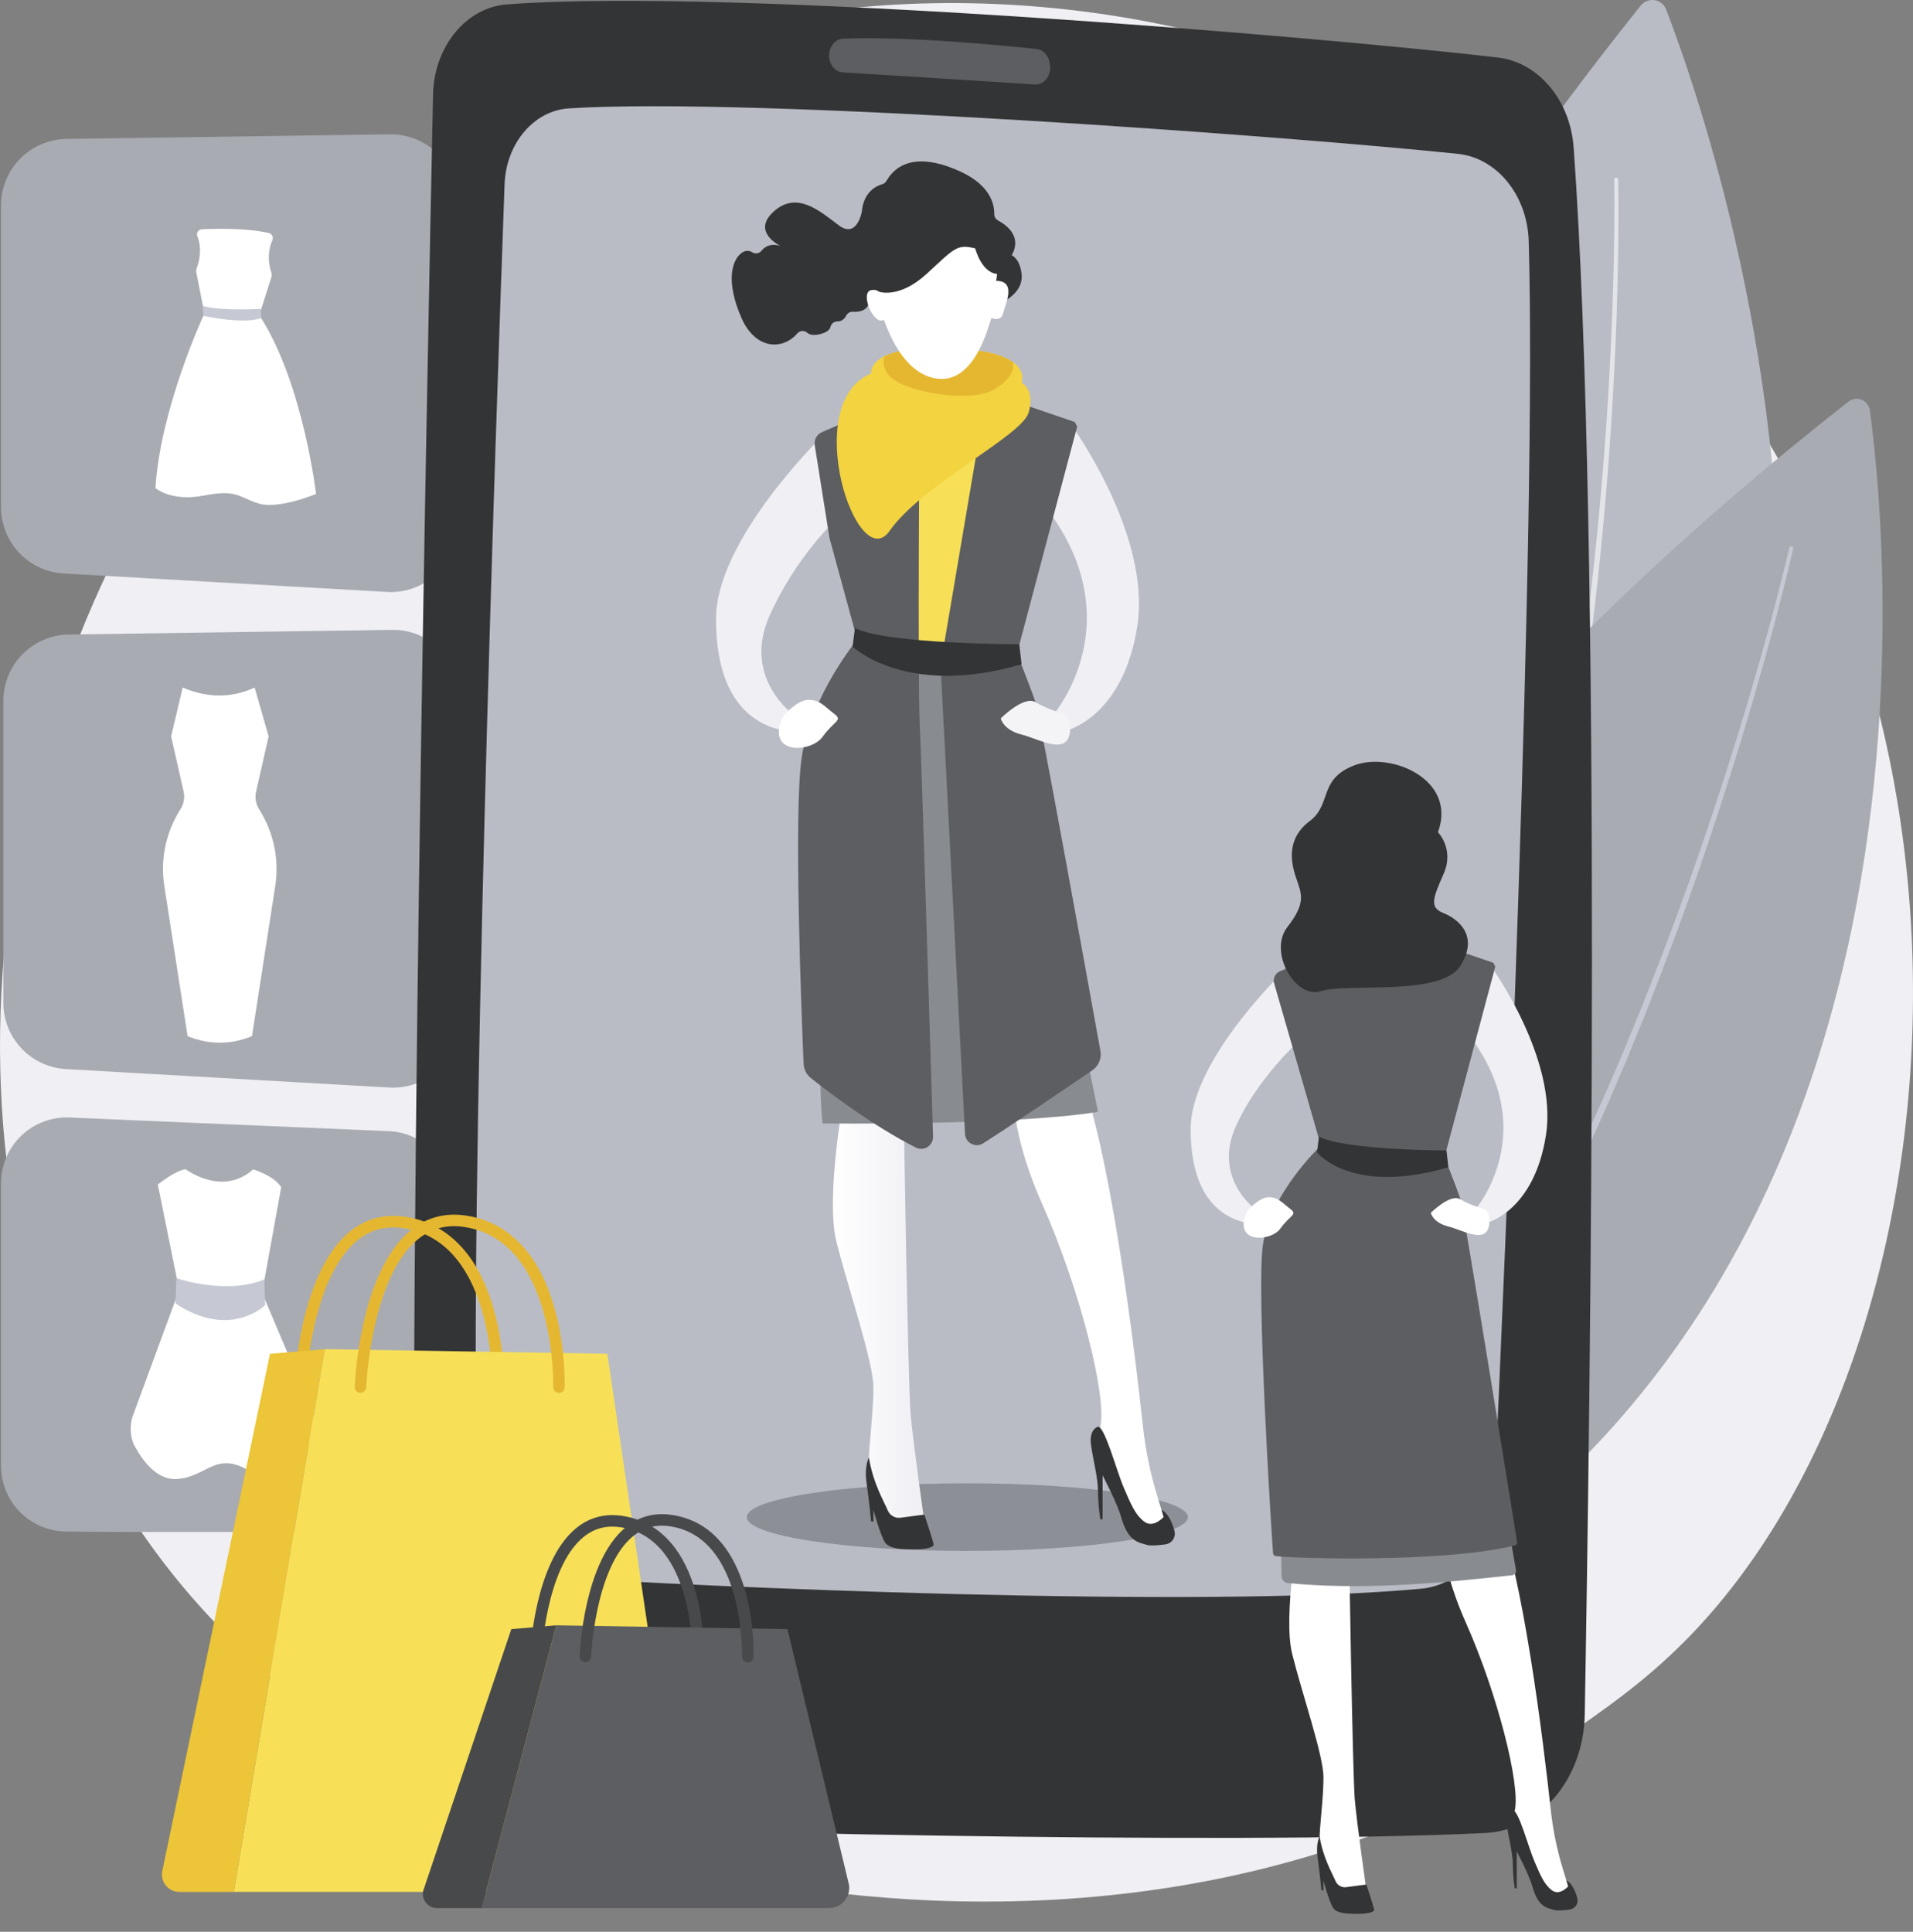 <svg width="101" height="102" viewBox="0 0 101 102" fill="none" xmlns="http://www.w3.org/2000/svg">
<rect x="0" y="0" width="101" height="102" fill="#808080" stroke="none"/>
<path d="M89.293 86.305C87.219 88.462 85.256 89.853 83.706 90.952C65.481 103.87 43.916 100.104 39.333 99.185C32.565 97.827 19.483 95.202 10.025 84.214C-4.284 67.59 -2.056 41.4 9.043 24.111C11.073 20.949 21.799 3.397 43.595 0.583C56.786 -1.121 72.163 2.315 83.297 11.531C106.674 30.877 105.009 69.96 89.293 86.305Z" fill="#EFEFF4"/>
<path d="M0.177 37.005V52.95C0.177 53.844 0.519 54.705 1.133 55.355C1.747 56.005 2.586 56.396 3.479 56.447L20.556 57.422C21.032 57.45 21.509 57.379 21.956 57.216C22.404 57.053 22.814 56.799 23.161 56.472C23.507 56.145 23.784 55.75 23.972 55.312C24.161 54.874 24.258 54.402 24.258 53.925V36.761C24.258 36.297 24.166 35.837 23.987 35.409C23.808 34.981 23.546 34.593 23.215 34.267C22.885 33.941 22.493 33.684 22.062 33.511C21.632 33.338 21.171 33.252 20.707 33.258L3.63 33.502C2.709 33.515 1.831 33.89 1.185 34.546C0.539 35.201 0.177 36.084 0.177 37.005Z" fill="#A8ABB2"/>
<path d="M0.055 10.839V26.782C0.055 27.677 0.397 28.537 1.012 29.187C1.626 29.837 2.465 30.228 3.358 30.279L20.434 31.255C20.91 31.282 21.387 31.212 21.835 31.048C22.283 30.885 22.693 30.632 23.039 30.304C23.386 29.977 23.662 29.582 23.851 29.144C24.04 28.706 24.137 28.235 24.137 27.758V10.595C24.137 10.13 24.045 9.671 23.866 9.243C23.687 8.814 23.424 8.426 23.093 8.1C22.763 7.774 22.371 7.517 21.94 7.344C21.509 7.171 21.049 7.086 20.584 7.092L3.507 7.336C2.587 7.35 1.709 7.724 1.063 8.38C0.417 9.035 0.055 9.919 0.055 10.839Z" fill="#A8ABB2"/>
<path d="M0.055 62.47V77.397C0.055 78.31 0.414 79.185 1.055 79.834C1.696 80.483 2.567 80.854 3.479 80.865C8.051 80.92 15.975 80.879 20.489 80.847C20.937 80.844 21.379 80.753 21.791 80.579C22.203 80.405 22.576 80.151 22.89 79.833C23.204 79.514 23.452 79.137 23.62 78.722C23.787 78.308 23.872 77.864 23.868 77.417C23.835 73.496 23.797 67.094 23.85 63.238C23.862 62.336 23.522 61.464 22.902 60.809C22.282 60.153 21.432 59.765 20.53 59.727L3.671 59.005C3.204 58.985 2.737 59.06 2.299 59.225C1.862 59.39 1.462 59.642 1.124 59.966C0.786 60.29 0.517 60.678 0.334 61.109C0.15 61.539 0.055 62.002 0.055 62.47Z" fill="#A8ABB2"/>
<path d="M10.657 12.106C11.412 12.07 13.032 12.037 14.191 12.302C14.231 12.311 14.268 12.328 14.3 12.353C14.331 12.378 14.357 12.41 14.375 12.446C14.393 12.482 14.403 12.522 14.404 12.562C14.405 12.603 14.397 12.643 14.38 12.68C14.179 13.116 14.115 13.768 14.321 14.375C14.351 14.463 14.353 14.559 14.324 14.648L13.694 16.633L10.796 16.578L10.368 14.392C10.352 14.313 10.359 14.231 10.388 14.155C10.488 13.89 10.7 13.178 10.421 12.476C10.405 12.436 10.398 12.393 10.402 12.35C10.406 12.307 10.42 12.266 10.444 12.23C10.467 12.193 10.498 12.163 10.535 12.142C10.572 12.12 10.614 12.108 10.657 12.106Z" fill="white"/>
<path d="M16.685 26.078C16.685 26.078 16.017 20.327 13.787 16.795L10.737 16.676C10.737 16.676 8.461 21.59 8.207 25.769C8.207 25.769 9.035 26.504 10.77 26.164C12.505 25.824 12.578 26.244 13.641 26.581C14.704 26.918 16.685 26.078 16.685 26.078Z" fill="white"/>
<path d="M10.712 16.154L10.736 16.677C10.736 16.677 12.827 17.14 13.786 16.796L13.771 16.308C13.771 16.308 11.688 16.435 10.712 16.154Z" fill="#C6C9D3"/>
<path d="M13.812 42.949L13.666 42.704C13.502 42.432 13.45 42.107 13.52 41.797L14.183 38.879L13.443 36.305C12.204 36.874 10.937 36.851 9.646 36.305L9.034 38.879L9.693 41.787C9.764 42.099 9.71 42.427 9.544 42.701L9.393 42.949C8.724 44.105 8.47 45.455 8.675 46.775L9.904 54.71C11.037 55.169 12.171 55.169 13.304 54.71L14.533 46.775C14.737 45.455 14.482 44.105 13.812 42.949Z" fill="white"/>
<path d="M9.42 68.219L7.02 74.739C6.831 75.252 6.866 75.904 7.11 76.353C7.531 77.126 8.289 78.154 9.314 78.093C10.947 77.996 11.37 76.568 13.2 77.682C15.029 78.795 15.94 76.14 16.586 76.108C16.657 76.105 16.721 76.103 16.777 76.101C16.939 76.097 17.032 75.806 16.942 75.592L13.912 68.436L9.42 68.219Z" fill="white"/>
<path d="M9.42 67.973L9.349 67.573L8.332 62.541C8.332 62.541 9.345 61.742 9.813 61.742C9.813 61.742 11.733 63.201 13.366 61.742C13.366 61.742 14.439 62.055 14.847 62.681L13.864 68.112L9.42 67.973Z" fill="white"/>
<path d="M9.265 68.821L9.314 67.488C9.314 67.488 11.91 68.391 13.953 67.558L14 68.912C14 68.912 12.148 70.744 9.265 68.821Z" fill="#C6C9D3"/>
<path d="M87.969 0.504C91.292 9.166 108.574 60.343 63.461 85.186C63.461 85.186 43.41 54.422 86.624 0.294C86.711 0.186 86.824 0.103 86.953 0.053C87.082 0.003 87.221 -0.012 87.358 0.009C87.494 0.031 87.623 0.088 87.73 0.175C87.837 0.262 87.92 0.375 87.969 0.504Z" fill="#B9BCC5"/>
<path opacity="0.6" d="M85.434 9.472C85.463 11.035 85.449 12.595 85.42 14.156C85.391 15.717 85.336 17.276 85.263 18.835C85.12 21.953 84.9 25.067 84.604 28.175C84.01 34.39 83.12 40.58 81.827 46.692C80.534 52.804 78.832 58.84 76.494 64.642C75.915 66.095 75.279 67.525 74.609 68.938C74.437 69.29 74.274 69.645 74.096 69.994L73.564 71.043C73.196 71.733 72.833 72.427 72.439 73.103C70.9 75.836 69.111 78.42 67.094 80.822C67.052 80.868 66.993 80.897 66.93 80.901C66.867 80.905 66.805 80.885 66.757 80.844C66.709 80.804 66.678 80.746 66.672 80.683C66.665 80.62 66.683 80.558 66.722 80.508C68.729 78.136 70.511 75.583 72.045 72.881C72.438 72.211 72.801 71.524 73.169 70.838L73.701 69.8C73.88 69.455 74.043 69.103 74.215 68.751C74.887 67.35 75.524 65.93 76.106 64.487C78.454 58.721 80.167 52.708 81.486 46.621C82.805 40.534 83.71 34.352 84.327 28.15C84.634 25.048 84.866 21.939 85.021 18.825C85.099 17.268 85.156 15.711 85.194 14.152C85.229 12.594 85.249 11.034 85.225 9.478C85.225 9.465 85.227 9.451 85.232 9.439C85.237 9.426 85.244 9.414 85.254 9.405C85.263 9.395 85.274 9.387 85.287 9.382C85.299 9.376 85.313 9.373 85.326 9.373C85.34 9.373 85.353 9.375 85.366 9.38C85.379 9.385 85.39 9.393 85.4 9.402C85.41 9.411 85.417 9.423 85.423 9.435C85.428 9.447 85.431 9.461 85.431 9.474L85.434 9.472Z" fill="white"/>
<path d="M98.722 21.666C99.836 29.9 104.358 78.08 59.909 90.443C59.909 90.443 48.767 59.492 97.593 21.206C97.69 21.129 97.806 21.08 97.929 21.063C98.051 21.046 98.176 21.062 98.291 21.109C98.405 21.155 98.505 21.232 98.581 21.329C98.657 21.427 98.706 21.543 98.722 21.666Z" fill="#A8ABB2"/>
<path d="M94.674 28.964C94.059 31.634 93.339 34.275 92.576 36.905C91.812 39.535 90.986 42.143 90.108 44.736C89.231 47.329 88.292 49.902 87.292 52.451L86.919 53.408L86.533 54.359L86.146 55.31C86.018 55.628 85.887 55.944 85.751 56.258L84.946 58.148L84.109 60.025C83.833 60.653 83.536 61.269 83.246 61.889C82.956 62.51 82.668 63.131 82.359 63.743L81.448 65.58L80.496 67.403L80.258 67.858L80.012 68.305L79.515 69.204L79.018 70.104C78.853 70.404 78.674 70.696 78.502 70.993C78.154 71.583 77.812 72.176 77.458 72.763L76.368 74.509L76.095 74.945L75.81 75.373L75.238 76.228L74.668 77.085C74.478 77.37 74.27 77.643 74.073 77.923L73.472 78.759L73.173 79.177C73.073 79.317 72.973 79.456 72.866 79.59L71.606 81.217C69.887 83.356 68.047 85.401 66.055 87.298C66.008 87.342 65.946 87.367 65.881 87.365C65.817 87.363 65.755 87.336 65.711 87.289C65.666 87.243 65.642 87.18 65.644 87.115C65.645 87.051 65.672 86.99 65.719 86.945C67.699 85.076 69.533 83.055 71.25 80.937L72.509 79.326C72.616 79.193 72.716 79.055 72.815 78.917L73.115 78.503L73.716 77.674C73.914 77.398 74.121 77.126 74.311 76.843L74.883 75.995L75.456 75.146L75.742 74.722L76.017 74.289L77.11 72.558C77.464 71.975 77.808 71.385 78.159 70.799C78.332 70.504 78.512 70.214 78.677 69.915L79.174 69.021L79.671 68.127L79.919 67.679L80.158 67.226L81.115 65.415L82.034 63.584C82.344 62.977 82.633 62.357 82.927 61.74C83.22 61.123 83.519 60.509 83.795 59.884L84.638 58.016L85.45 56.135C85.586 55.822 85.719 55.507 85.848 55.19L86.238 54.243L86.628 53.295L87.004 52.342C88.01 49.802 88.957 47.238 89.846 44.651C90.735 42.064 91.567 39.461 92.344 36.841C93.114 34.219 93.845 31.581 94.469 28.923C94.476 28.897 94.492 28.874 94.515 28.859C94.539 28.845 94.567 28.84 94.593 28.846C94.62 28.853 94.643 28.869 94.657 28.892C94.672 28.916 94.676 28.944 94.67 28.97L94.674 28.964Z" fill="#C6C9D3"/>
<path d="M22.864 4.989C22.537 20.443 21.475 73.751 21.981 92.642C22.036 94.644 23.406 96.25 25.117 96.316C33.578 96.639 64.595 97.46 78.434 96.781C81.317 96.64 83.609 93.91 83.669 90.534C83.957 74.312 84.591 28.688 83.083 7.787C82.902 5.283 81.222 3.288 79.085 3.038C69.87 1.96 38.719 -0.676 26.763 0.232C24.608 0.395 22.916 2.462 22.864 4.989Z" fill="#333435"/>
<path d="M26.64 9.731C26.184 22.205 24.748 63.703 25.204 79.048C25.27 81.291 26.782 83.105 28.697 83.236C36.582 83.776 63.485 84.966 75.05 83.883C77.132 83.688 78.766 81.718 78.879 79.277C79.465 66.551 81.148 27.91 80.711 12.738C80.641 10.317 79.039 8.34 76.976 8.124C68.446 7.228 39.859 5.096 30.031 5.723C28.186 5.84 26.719 7.571 26.64 9.731Z" fill="#B9BCC5"/>
<path d="M43.775 2.933C43.775 3.407 44.091 3.798 44.496 3.823C46.494 3.946 52.127 4.292 54.64 4.462C55.137 4.496 55.523 3.975 55.431 3.404L55.415 3.307C55.351 2.917 55.075 2.624 54.737 2.589C53.036 2.405 47.905 1.9 44.507 2.043C44.096 2.059 43.775 2.455 43.775 2.933Z" fill="#5C5E61"/>
<path opacity="0.33" d="M51.073 81.889C57.504 81.889 62.717 81.09 62.717 80.104C62.717 79.118 57.504 78.318 51.073 78.318C44.643 78.318 39.43 79.118 39.43 80.104C39.43 81.09 44.643 81.889 51.073 81.889Z" fill="#333435"/>
<path d="M44.648 57.364C44.648 57.364 43.548 63.106 44.159 65.552C44.77 67.999 46.114 71.908 46.114 73.253C46.114 74.597 45.87 76.308 45.87 77.164C45.87 78.02 46.237 80.342 47.092 80.588C47.948 80.833 48.804 80.344 48.804 80.344C48.804 80.344 48.193 76.066 48.071 74.601C47.949 73.136 47.704 59.078 47.704 57.367C47.704 55.656 44.648 57.364 44.648 57.364Z" fill="url(#paint0_linear)"/>
<path d="M53.57 56.996C53.57 56.996 53.081 59.197 55.036 63.596C56.992 67.996 58.46 73.741 58.092 75.33C57.725 76.919 58.337 77.53 58.826 78.508C59.314 79.486 60.659 80.952 61.026 81.074C61.392 81.197 61.514 80.344 61.514 80.344L61.111 79.032C60.739 77.824 60.483 76.584 60.346 75.328C59.884 71.058 58.605 60.507 56.868 56.266L53.57 56.996Z" fill="url(#paint1_linear)"/>
<path d="M45.874 76.959C45.874 76.959 45.626 77.406 45.748 78.262C45.87 79.117 45.993 80.34 45.993 80.34H46.115V79.728C46.115 79.728 46.481 81.073 46.726 81.44C46.971 81.807 47.704 81.807 48.315 81.807C48.926 81.807 49.293 81.684 49.293 81.562C49.293 81.44 48.804 79.973 48.804 79.973C48.804 79.973 48.174 80.046 47.55 80.136C47.411 80.156 47.269 80.129 47.146 80.06C47.023 79.991 46.926 79.882 46.872 79.752C46.66 79.251 46.102 78.336 45.874 76.959Z" fill="#333435"/>
<path d="M57.97 75.33C57.97 75.33 57.481 75.452 57.604 76.308C57.726 77.163 57.97 78.019 57.97 78.752C57.976 79.243 58.017 79.733 58.092 80.219H58.214V77.899C58.214 77.899 59.005 79.412 59.192 80.099C59.559 81.444 60.17 81.444 60.537 81.566C60.731 81.631 61.165 81.593 61.531 81.543C61.611 81.532 61.688 81.504 61.757 81.462C61.826 81.419 61.885 81.362 61.93 81.294C61.975 81.227 62.005 81.151 62.019 81.071C62.032 80.991 62.028 80.909 62.007 80.83C61.897 80.417 61.689 79.914 61.324 79.719L61.438 80.092C61.438 80.092 60.905 80.711 60.415 80.344C59.926 79.977 59.682 79.366 59.316 78.511C58.949 77.655 58.337 75.33 57.97 75.33Z" fill="#333435"/>
<path d="M45.748 34.018C45.748 34.018 42.692 51.862 43.426 59.318C43.426 59.318 53.448 59.44 57.97 58.706C57.97 58.706 54.914 43.673 54.67 41.962C54.425 40.251 53.081 34.629 53.081 34.629C53.081 34.629 47.825 36.462 45.748 34.018Z" fill="#888B8F"/>
<path d="M43.304 23.141C43.304 23.141 37.803 28.518 37.803 32.674C37.803 36.829 39.636 38.174 41.227 38.541L41.837 37.685C41.837 37.685 39.205 35.757 40.615 32.549C41.96 29.494 44.039 27.538 44.039 27.538L43.304 23.141Z" fill="url(#paint2_linear)"/>
<path d="M47.214 21.186H52.715L50.759 34.752H48.07L47.214 21.186Z" fill="#F7E057"/>
<path d="M56.626 22.529C56.626 22.529 60.781 28.272 60.049 33.04C59.318 37.808 56.383 38.541 56.383 38.541L55.65 37.685C55.65 37.685 59.926 32.674 55.037 26.56L56.626 22.529Z" fill="url(#paint3_linear)"/>
<path d="M45.259 33.772C45.259 33.772 42.815 36.706 42.326 40.006C41.891 42.94 42.326 53.797 42.428 56.169C42.434 56.314 42.471 56.457 42.537 56.587C42.603 56.717 42.697 56.831 42.811 56.922C43.695 57.624 46.046 59.426 48.356 60.592C48.453 60.641 48.56 60.664 48.669 60.658C48.777 60.653 48.882 60.62 48.973 60.562C49.064 60.503 49.139 60.422 49.189 60.327C49.24 60.231 49.265 60.124 49.261 60.016C49.136 55.896 48.665 40.515 48.559 38.295C48.437 35.728 48.559 20.572 48.559 20.572L43.397 22.817C43.265 22.874 43.156 22.974 43.087 23.099C43.018 23.226 42.993 23.371 43.016 23.513L43.792 28.395L45.259 33.772Z" fill="#5C5E61"/>
<path d="M52.104 20.695L56.748 22.284L56.87 22.529L53.693 34.506C53.693 34.506 54.426 36.34 54.67 37.073C54.887 37.724 57.508 52.223 58.098 55.49C58.133 55.684 58.111 55.883 58.035 56.065C57.959 56.246 57.832 56.402 57.669 56.513C56.442 57.35 53.45 59.384 51.91 60.367C51.818 60.426 51.712 60.459 51.603 60.465C51.494 60.47 51.385 60.446 51.288 60.396C51.191 60.346 51.108 60.272 51.049 60.18C50.989 60.088 50.955 59.982 50.95 59.873L49.659 35.118L52.104 20.695Z" fill="#5C5E61"/>
<path d="M45.137 33.162L45.014 34.139C45.014 34.139 47.825 36.863 53.936 35.074L53.814 34.017C53.814 34.017 46.847 34.017 45.137 33.162Z" fill="#333435"/>
<path d="M45.992 19.718C45.992 19.718 45.748 18.373 49.416 18.373C53.084 18.373 54.182 19.229 53.938 20.206C53.938 20.206 54.671 20.573 54.304 21.796C53.938 23.018 48.682 25.585 46.97 28.029C45.259 30.473 42.203 21.307 45.992 19.718Z" fill="#F3D33F"/>
<path d="M46.848 19.718C47.459 20.696 51.248 21.307 52.47 20.573C53.219 20.124 53.6 19.629 53.474 19.116C52.847 18.671 51.577 18.373 49.415 18.373C48.006 18.373 47.176 18.572 46.687 18.815C46.614 19.062 46.628 19.366 46.848 19.718Z" fill="#E5B731"/>
<path d="M41.348 37.807C41.348 37.807 42.081 36.951 42.692 36.951C43.304 36.951 43.548 37.318 44.037 37.684C44.526 38.051 44.037 38.051 43.426 38.907C42.814 39.763 40.37 39.885 41.348 37.807Z" fill="url(#paint4_linear)"/>
<path d="M56.137 37.685C56.137 37.685 55.282 37.441 54.67 37.075C54.059 36.708 52.837 37.93 52.837 37.93C52.837 37.93 52.959 38.541 53.937 38.785C54.914 39.029 56.504 40.026 56.504 38.419C56.504 37.685 56.137 37.685 56.137 37.685Z" fill="url(#paint5_linear)"/>
<path d="M53.081 13.363C53.081 13.363 53.815 13.363 53.937 14.463C54.059 15.563 52.715 16.052 52.715 16.052L51.981 15.93L52.347 13.607L53.081 13.363Z" fill="#333435"/>
<path d="M46.359 15.806C46.359 15.806 47.093 19.473 49.293 19.962C51.492 20.451 52.226 17.029 52.348 16.786C52.348 16.786 52.837 17.03 52.959 16.541C53.082 16.052 53.692 14.829 52.592 14.829C52.592 14.829 52.837 13.607 52.47 12.996C52.103 12.385 51.37 10.918 49.781 11.284C48.193 11.65 46.359 13.973 46.359 15.806Z" fill="url(#paint6_linear)"/>
<path d="M45.504 11.161C45.504 11.161 45.259 12.628 44.281 11.895C43.303 11.161 42.081 10.062 40.857 11.161C39.634 12.261 41.224 12.995 41.224 12.995C41.224 12.995 40.617 12.734 40.204 13.239C40.149 13.31 40.069 13.358 39.981 13.374C39.893 13.39 39.802 13.372 39.725 13.325C39.575 13.232 39.374 13.191 39.146 13.361C38.657 13.728 38.29 14.828 39.146 16.785C39.875 18.451 41.314 18.52 42.101 17.597C42.134 17.561 42.173 17.532 42.216 17.511C42.26 17.49 42.307 17.478 42.355 17.476C42.403 17.474 42.451 17.481 42.497 17.497C42.542 17.513 42.584 17.538 42.619 17.571C42.744 17.674 42.951 17.727 43.302 17.64C43.673 17.547 43.815 17.401 43.849 17.254C43.869 17.172 43.916 17.1 43.982 17.049C44.048 16.998 44.129 16.97 44.213 16.971C44.383 16.971 44.557 16.897 44.677 16.665C44.71 16.599 44.762 16.545 44.826 16.508C44.889 16.472 44.962 16.455 45.035 16.46C45.308 16.481 45.712 16.439 45.868 16.049C46.112 15.438 46.386 15.398 46.386 15.398C46.386 15.398 47.457 15.805 48.924 14.46C50.39 13.114 50.513 12.871 51.49 13.116C51.49 13.116 51.857 14.582 52.835 14.46C52.803 14.345 52.81 14.223 52.854 14.113C52.898 14.003 52.978 13.91 53.08 13.849C53.431 13.614 54.231 12.482 52.684 11.635C52.624 11.601 52.574 11.552 52.541 11.492C52.507 11.432 52.491 11.364 52.493 11.296C52.502 10.844 52.331 9.823 50.757 9.082C48.757 8.143 47.436 8.445 46.796 9.56C46.748 9.641 46.672 9.7 46.581 9.726C46.281 9.811 45.598 10.119 45.504 11.161Z" fill="#333435"/>
<path d="M46.605 15.929C46.605 15.929 46.605 15.196 45.994 15.319C45.382 15.441 46.122 17.225 46.669 16.882L46.605 15.929Z" fill="url(#paint7_linear)"/>
<path d="M68.637 80.431C68.637 80.431 67.709 85.276 68.225 87.338C68.74 89.401 69.875 92.699 69.875 93.833C69.875 94.968 69.668 96.411 69.668 97.133C69.668 97.854 69.977 99.813 70.699 100.019C71.421 100.226 72.142 99.813 72.142 99.813C72.142 99.813 71.627 96.205 71.524 94.968C71.421 93.73 71.215 81.874 71.215 80.431C71.215 78.987 68.637 80.431 68.637 80.431Z" fill="url(#paint8_linear)"/>
<path d="M76.161 80.123C76.161 80.123 75.749 81.979 77.398 85.69C79.049 89.401 80.285 94.249 79.976 95.587C79.666 96.926 80.182 97.443 80.595 98.268C81.007 99.093 82.141 100.33 82.45 100.433C82.759 100.537 82.862 99.814 82.862 99.814L82.522 98.71C82.209 97.691 81.993 96.645 81.878 95.585C81.487 91.983 80.409 83.083 78.945 79.506L76.161 80.123Z" fill="url(#paint9_linear)"/>
<path d="M69.669 96.963C69.669 96.963 69.46 97.34 69.563 98.061C69.666 98.783 69.769 99.814 69.769 99.814H69.872V99.299C69.872 99.299 70.181 100.433 70.387 100.742C70.593 101.051 71.212 101.051 71.728 101.051C72.244 101.051 72.552 100.948 72.552 100.845C72.552 100.743 72.14 99.505 72.14 99.505C72.14 99.505 71.609 99.567 71.082 99.642C70.965 99.659 70.845 99.636 70.741 99.578C70.637 99.519 70.556 99.428 70.51 99.319C70.334 98.896 69.861 98.123 69.669 96.963Z" fill="#333435"/>
<path d="M79.873 95.584C79.873 95.584 79.46 95.687 79.564 96.409C79.667 97.131 79.873 97.852 79.873 98.471C79.877 98.885 79.912 99.299 79.975 99.708H80.079V97.749C80.079 97.749 80.745 99.025 80.904 99.605C81.213 100.739 81.728 100.739 82.038 100.842C82.204 100.898 82.567 100.865 82.876 100.823C82.943 100.814 83.008 100.79 83.066 100.754C83.124 100.718 83.174 100.67 83.212 100.613C83.25 100.556 83.275 100.492 83.287 100.424C83.298 100.357 83.294 100.288 83.277 100.222C83.183 99.873 83.009 99.449 82.7 99.283L82.797 99.597C82.797 99.597 82.347 100.119 81.935 99.809C81.522 99.5 81.316 98.985 81.006 98.263C80.697 97.541 80.182 95.584 79.873 95.584Z" fill="#333435"/>
<path d="M67.501 51.565C67.501 51.565 62.862 56.101 62.862 59.606C62.862 63.111 64.408 64.244 65.749 64.555L66.263 63.835C66.263 63.835 64.042 62.208 65.232 59.505C66.366 56.927 68.705 54.839 68.705 54.839L67.501 51.565Z" fill="url(#paint10_linear)"/>
<path d="M78.739 51.047C78.739 51.047 82.244 55.893 81.625 59.913C81.007 63.934 78.533 64.552 78.533 64.552L77.914 63.833C77.914 63.833 81.522 59.606 77.398 54.451L78.739 51.047Z" fill="url(#paint11_linear)"/>
<path d="M74.38 47.485L74.816 49.886C74.838 50.004 74.818 50.125 74.76 50.23C74.701 50.335 74.608 50.416 74.496 50.459C74.008 50.64 73.089 50.834 71.876 50.418C71.768 50.38 71.676 50.306 71.615 50.209C71.554 50.112 71.527 49.998 71.539 49.884L71.754 47.62C71.766 47.497 71.821 47.383 71.909 47.297C71.998 47.212 72.114 47.161 72.237 47.154L73.842 47.059C73.968 47.052 74.093 47.092 74.192 47.17C74.291 47.248 74.358 47.36 74.38 47.485Z" fill="url(#paint12_linear)"/>
<path d="M70.078 45.377C70.078 45.377 70.697 48.469 72.552 48.882C74.408 49.295 75.027 46.407 75.13 46.202C75.13 46.202 75.543 46.407 75.646 45.995C75.749 45.583 76.264 44.552 75.336 44.552C75.336 44.552 75.543 43.521 75.233 43.006C74.924 42.491 74.305 41.253 72.965 41.563C71.625 41.872 70.078 43.83 70.078 45.377Z" fill="url(#paint13_linear)"/>
<path d="M70.285 45.48C70.285 45.48 70.285 44.862 69.769 44.965C69.253 45.067 69.879 46.573 70.339 46.284L70.285 45.48Z" fill="url(#paint14_linear)"/>
<path d="M75.329 42.325C75.329 42.325 75.816 44.596 75.499 44.565C75.182 44.533 75.035 45.563 75.035 45.563C75.035 45.563 74.74 43.503 73.416 43.65C72.092 43.797 71.502 43.356 71.502 43.356C71.502 43.356 70.325 44.239 70.325 45.269C70.325 46.299 69.883 44.68 69.883 44.239C69.883 43.797 70.767 41.295 72.385 41.146C74.004 40.998 75.329 42.325 75.329 42.325Z" fill="#333435"/>
<path d="M79.84 83.172C75.728 83.633 71.741 83.957 67.989 83.585C67.9 83.575 67.817 83.534 67.757 83.468C67.697 83.402 67.662 83.316 67.661 83.226L67.626 81.035H79.716L80.039 82.906C80.044 82.937 80.043 82.969 80.036 82.999C80.029 83.029 80.016 83.058 79.997 83.082C79.978 83.107 79.955 83.128 79.928 83.144C79.901 83.159 79.871 83.169 79.84 83.172Z" fill="#888B8F"/>
<path d="M67.352 82.161C68.465 82.301 76.32 82.511 79.974 81.6C80.014 81.59 80.05 81.564 80.073 81.53C80.095 81.495 80.104 81.452 80.097 81.411C79.821 79.69 77.262 63.78 77.089 63.263C76.883 62.647 76.264 61.106 76.264 61.106L78.945 51.04L78.842 50.834L74.921 49.499L71.931 49.397L67.577 51.283C67.466 51.331 67.374 51.414 67.316 51.52C67.258 51.626 67.236 51.748 67.255 51.867L69.741 60.49C69.741 60.49 67.091 62.955 66.678 65.728C66.326 68.099 67.105 80.573 67.213 82.011C67.215 82.048 67.23 82.083 67.256 82.111C67.281 82.138 67.315 82.156 67.352 82.161ZM71.895 61.733C71.895 61.595 71.895 61.457 71.895 61.31H72.918L72.862 61.618L72.87 61.752C72.545 61.768 72.219 61.762 71.895 61.733Z" fill="#5C5E61"/>
<path d="M69.636 60.018L69.533 60.843C69.533 60.843 71.316 63.14 76.47 61.63L76.368 60.742C76.368 60.742 71.079 60.742 69.636 60.018Z" fill="#333435"/>
<path d="M65.851 63.935C65.851 63.935 66.47 63.213 66.985 63.213C67.501 63.213 67.707 63.522 68.12 63.831C68.532 64.141 68.12 64.141 67.604 64.863C67.088 65.585 65.026 65.687 65.851 63.935Z" fill="url(#paint15_linear)"/>
<path d="M78.326 63.833C78.326 63.833 77.605 63.627 77.089 63.318C76.573 63.008 75.543 64.039 75.543 64.039C75.543 64.039 75.646 64.555 76.471 64.761C77.295 64.968 78.636 65.81 78.636 64.452C78.636 63.833 78.326 63.833 78.326 63.833Z" fill="url(#paint16_linear)"/>
<path d="M75.918 43.943C75.918 43.943 76.802 44.826 76.213 46.151C75.624 47.477 75.477 47.918 76.213 48.212C76.949 48.505 78.126 49.389 77.096 51.008C76.066 52.627 71.062 51.892 69.737 52.334C68.412 52.775 66.941 50.273 67.97 48.948C68.999 47.623 68.706 47.181 68.412 46.298C68.118 45.414 67.97 44.237 69.148 43.354C70.326 42.471 69.59 41.146 71.502 40.411C73.415 39.676 76.948 41.146 75.918 43.943Z" fill="#333435"/>
<path d="M15.827 73.607H15.815C15.734 73.604 15.658 73.569 15.603 73.51C15.549 73.451 15.52 73.372 15.523 73.291C15.532 73.046 15.786 67.244 18.462 65.038C19.307 64.343 20.302 64.078 21.42 64.25C23.664 64.598 25.273 66.29 26.073 69.146C26.665 71.254 26.611 73.232 26.608 73.312C26.606 73.391 26.573 73.466 26.516 73.522C26.459 73.577 26.383 73.607 26.304 73.607H26.295C26.214 73.605 26.138 73.57 26.083 73.512C26.027 73.453 25.997 73.375 26 73.294C26 73.217 26.177 65.603 21.327 64.852C20.374 64.704 19.565 64.919 18.85 65.507C16.384 67.539 16.133 73.258 16.131 73.315C16.128 73.394 16.094 73.468 16.038 73.522C15.981 73.577 15.905 73.607 15.827 73.607Z" fill="#E5B731"/>
<path d="M36.038 98.398L32.067 71.481L17.152 71.234L12.344 99.893H34.746C34.933 99.893 35.119 99.853 35.289 99.775C35.459 99.697 35.611 99.583 35.734 99.441C35.856 99.299 35.947 99.133 35.999 98.953C36.052 98.773 36.065 98.584 36.038 98.398Z" fill="#F7E057"/>
<path d="M14.255 71.483L17.151 71.236L12.344 99.895H9.468C9.332 99.895 9.197 99.864 9.074 99.806C8.951 99.747 8.842 99.662 8.756 99.556C8.67 99.451 8.608 99.327 8.576 99.195C8.543 99.062 8.541 98.924 8.568 98.791L14.255 71.483Z" fill="#ECC538"/>
<path d="M19.032 73.543H19.02C18.98 73.541 18.941 73.532 18.904 73.515C18.868 73.498 18.835 73.475 18.808 73.445C18.781 73.416 18.76 73.382 18.746 73.344C18.732 73.306 18.726 73.267 18.728 73.227C18.737 72.981 18.992 67.179 21.668 64.974C22.512 64.278 23.508 64.013 24.625 64.186C26.869 64.533 28.478 66.226 29.279 69.081C29.87 71.19 29.816 73.167 29.814 73.248C29.813 73.288 29.804 73.328 29.788 73.365C29.772 73.401 29.748 73.434 29.719 73.462C29.69 73.489 29.655 73.511 29.618 73.525C29.58 73.538 29.54 73.544 29.5 73.543C29.419 73.54 29.343 73.506 29.288 73.447C29.232 73.388 29.203 73.31 29.205 73.229C29.208 73.153 29.382 65.538 24.532 64.788C23.58 64.64 22.77 64.854 22.055 65.443C19.589 67.475 19.338 73.193 19.336 73.25C19.332 73.329 19.299 73.403 19.242 73.457C19.186 73.512 19.11 73.542 19.032 73.543Z" fill="#E5B731"/>
<path d="M28.282 87.809H28.272C28.191 87.806 28.115 87.771 28.06 87.712C28.006 87.653 27.977 87.574 27.98 87.493C27.988 87.291 28.197 82.519 30.406 80.698C31.11 80.118 31.939 79.896 32.87 80.041C37.323 80.73 37.173 87.238 37.164 87.515C37.163 87.555 37.155 87.594 37.138 87.631C37.122 87.668 37.099 87.701 37.069 87.728C37.04 87.755 37.006 87.777 36.968 87.791C36.931 87.805 36.891 87.811 36.851 87.809C36.77 87.807 36.694 87.772 36.638 87.714C36.583 87.655 36.553 87.577 36.556 87.496C36.556 87.434 36.699 81.249 32.778 80.642C32.014 80.524 31.365 80.698 30.793 81.167C28.792 82.816 28.589 87.47 28.588 87.517C28.584 87.596 28.551 87.67 28.494 87.725C28.437 87.779 28.361 87.809 28.282 87.809Z" fill="#48494B"/>
<path d="M44.826 99.525L41.575 86.018L29.367 85.816L25.432 100.749H43.768C43.922 100.749 44.073 100.716 44.213 100.652C44.353 100.588 44.477 100.495 44.577 100.379C44.678 100.263 44.752 100.126 44.794 99.979C44.837 99.831 44.848 99.676 44.826 99.525Z" fill="#5C5E61"/>
<path d="M26.996 86.018L29.367 85.816L25.431 100.749H23.078C22.966 100.749 22.855 100.724 22.754 100.676C22.654 100.628 22.564 100.558 22.494 100.472C22.423 100.385 22.373 100.283 22.347 100.175C22.32 100.066 22.318 99.953 22.341 99.844L26.996 86.018Z" fill="#48494B"/>
<path d="M30.906 87.759H30.894C30.813 87.756 30.737 87.721 30.682 87.661C30.628 87.602 30.599 87.523 30.602 87.443C30.61 87.241 30.819 82.468 33.028 80.647C33.732 80.067 34.561 79.846 35.492 79.99C39.945 80.679 39.795 87.189 39.786 87.466C39.787 87.507 39.779 87.548 39.764 87.586C39.748 87.624 39.725 87.659 39.696 87.688C39.667 87.717 39.632 87.74 39.593 87.755C39.555 87.77 39.514 87.778 39.472 87.776C39.431 87.775 39.391 87.766 39.353 87.748C39.316 87.731 39.282 87.706 39.255 87.675C39.227 87.644 39.206 87.608 39.193 87.569C39.18 87.53 39.175 87.489 39.178 87.447C39.178 87.385 39.321 81.2 35.4 80.593C34.637 80.475 33.988 80.648 33.416 81.118C31.415 82.767 31.212 87.421 31.21 87.468C31.207 87.547 31.173 87.62 31.116 87.675C31.06 87.729 30.984 87.759 30.906 87.759Z" fill="#48494B"/>
<defs>
<linearGradient id="paint0_linear" x1="43.974" y1="68.629" x2="48.803" y2="68.629" gradientUnits="userSpaceOnUse">
<stop stop-color="white"/>
<stop offset="1" stop-color="#EFEFF4"/>
</linearGradient>
<linearGradient id="paint1_linear" x1="7804.92" y1="30925.1" x2="8963.45" y2="30925.1" gradientUnits="userSpaceOnUse">
<stop stop-color="white"/>
<stop offset="1" stop-color="#EFEFF4"/>
</linearGradient>
<linearGradient id="paint2_linear" x1="4287.55" y1="11546.8" x2="7505.42" y2="7615.9" gradientUnits="userSpaceOnUse">
<stop stop-color="white"/>
<stop offset="1" stop-color="#EFEFF4"/>
</linearGradient>
<linearGradient id="paint3_linear" x1="5439.31" y1="11876.8" x2="4081.77" y2="5358.07" gradientUnits="userSpaceOnUse">
<stop stop-color="white"/>
<stop offset="1" stop-color="#EFEFF4"/>
</linearGradient>
<linearGradient id="paint4_linear" x1="2465.7" y1="1834.77" x2="2541.53" y2="2090.95" gradientUnits="userSpaceOnUse">
<stop stop-color="white"/>
<stop offset="1" stop-color="#EFEFF4"/>
</linearGradient>
<linearGradient id="paint5_linear" x1="3705" y1="1624.53" x2="3605.99" y2="1829.78" gradientUnits="userSpaceOnUse">
<stop stop-color="white"/>
<stop offset="1" stop-color="#EFEFF4"/>
</linearGradient>
<linearGradient id="paint6_linear" x1="5821.73" y1="2495.59" x2="6678.73" y2="2495.59" gradientUnits="userSpaceOnUse">
<stop stop-color="white"/>
<stop offset="1" stop-color="#EFEFF4"/>
</linearGradient>
<linearGradient id="paint7_linear" x1="796.085" y1="488.434" x2="810.933" y2="488.434" gradientUnits="userSpaceOnUse">
<stop stop-color="white"/>
<stop offset="1" stop-color="#EFEFF4"/>
</linearGradient>
<linearGradient id="paint8_linear" x1="3309.3" y1="33122.7" x2="3609.81" y2="33122.7" gradientUnits="userSpaceOnUse">
<stop stop-color="white"/>
<stop offset="1" stop-color="#EFEFF4"/>
</linearGradient>
<linearGradient id="paint9_linear" x1="6412.11" y1="34194.7" x2="7236.55" y2="34194.7" gradientUnits="userSpaceOnUse">
<stop stop-color="white"/>
<stop offset="1" stop-color="#EFEFF4"/>
</linearGradient>
<linearGradient id="paint10_linear" x1="4135.04" y1="15789.3" x2="6365.99" y2="12762.1" gradientUnits="userSpaceOnUse">
<stop stop-color="white"/>
<stop offset="1" stop-color="#EFEFF4"/>
</linearGradient>
<linearGradient id="paint11_linear" x1="4439.06" y1="16322" x2="3473.06" y2="11684" gradientUnits="userSpaceOnUse">
<stop stop-color="white"/>
<stop offset="1" stop-color="#EFEFF4"/>
</linearGradient>
<linearGradient id="paint12_linear" x1="3398.53" y1="3356.77" x2="3420.65" y2="3119.15" gradientUnits="userSpaceOnUse">
<stop stop-color="white"/>
<stop offset="1" stop-color="#EFEFF4"/>
</linearGradient>
<linearGradient id="paint13_linear" x1="5178.5" y1="6328.85" x2="5291.48" y2="5286.95" gradientUnits="userSpaceOnUse">
<stop stop-color="white"/>
<stop offset="1" stop-color="#EFEFF4"/>
</linearGradient>
<linearGradient id="paint14_linear" x1="722.23" y1="1199.59" x2="751.149" y2="1009.35" gradientUnits="userSpaceOnUse">
<stop stop-color="white"/>
<stop offset="1" stop-color="#EFEFF4"/>
</linearGradient>
<linearGradient id="paint15_linear" x1="2051.73" y1="2554.84" x2="2176.88" y2="2554.84" gradientUnits="userSpaceOnUse">
<stop stop-color="white"/>
<stop offset="1" stop-color="#EFEFF4"/>
</linearGradient>
<linearGradient id="paint16_linear" x1="2961.03" y1="2330.52" x2="3134.26" y2="2330.52" gradientUnits="userSpaceOnUse">
<stop stop-color="white"/>
<stop offset="1" stop-color="#EFEFF4"/>
</linearGradient>
</defs>
</svg>

